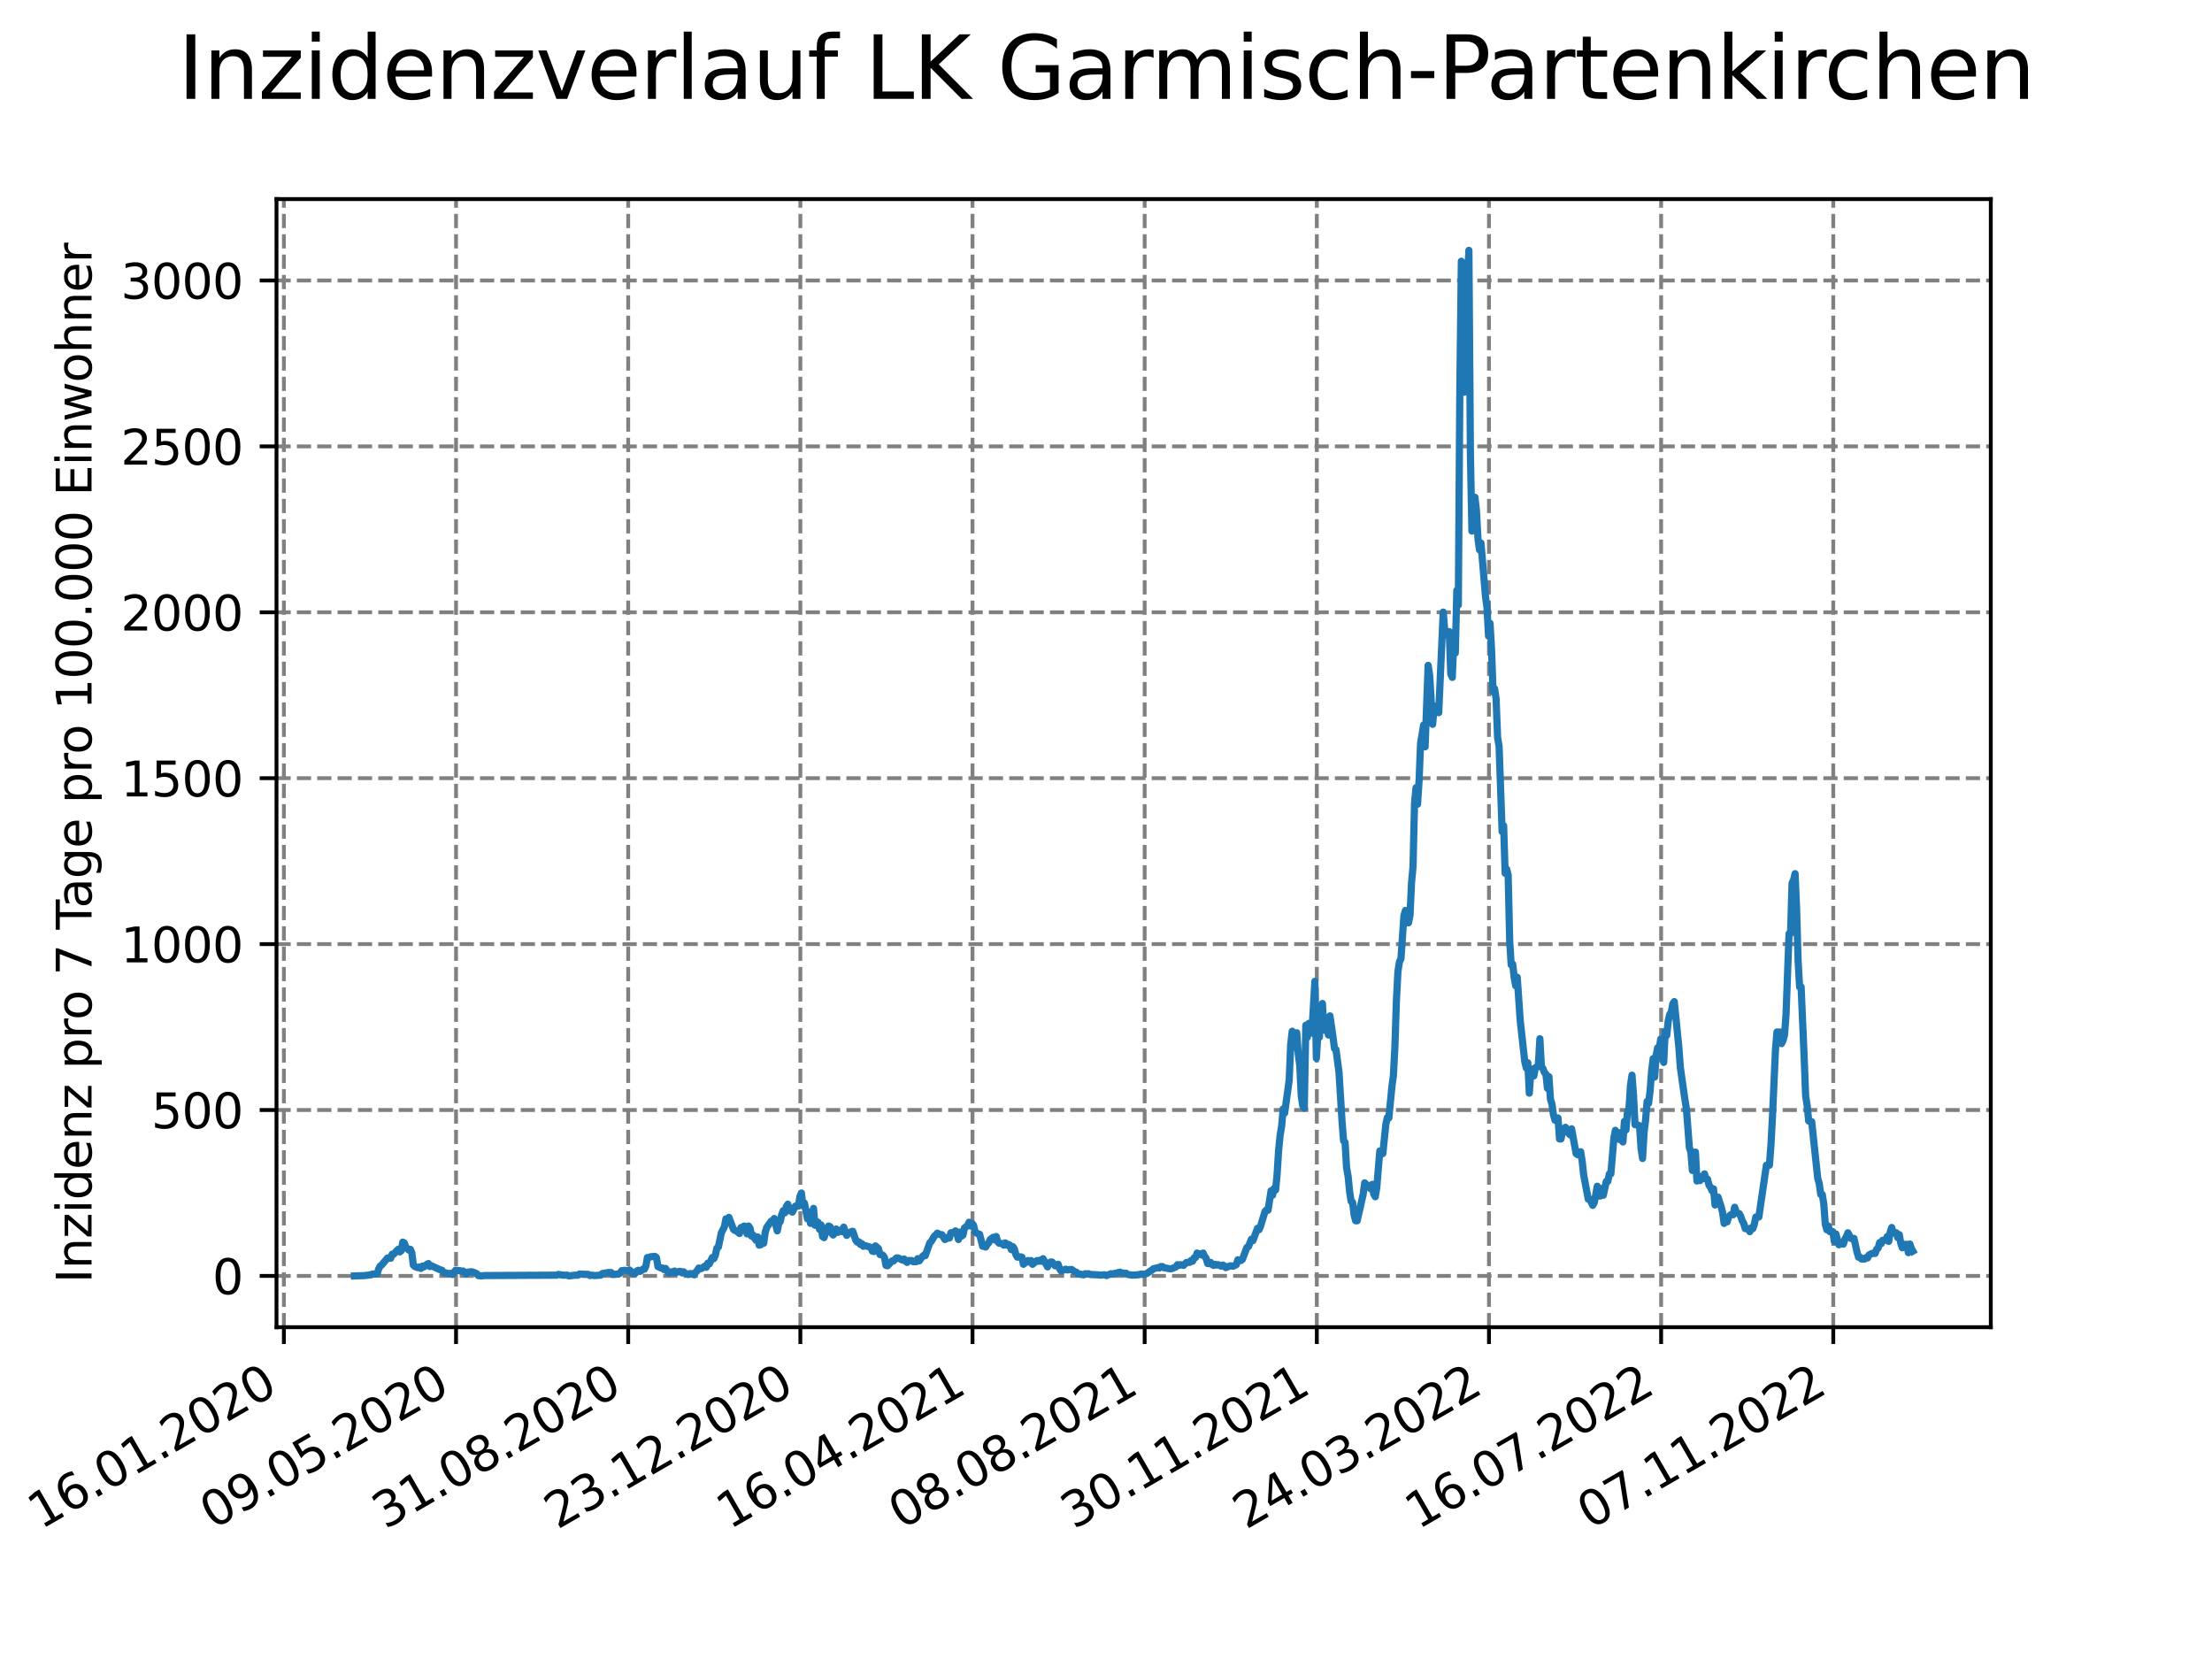 <?xml version="1.0" encoding="utf-8" standalone="no"?>
<!DOCTYPE svg PUBLIC "-//W3C//DTD SVG 1.1//EN"
  "http://www.w3.org/Graphics/SVG/1.1/DTD/svg11.dtd">
<svg xmlns:xlink="http://www.w3.org/1999/xlink" width="460.8pt" height="345.6pt" viewBox="0 0 460.8 345.6" xmlns="http://www.w3.org/2000/svg" version="1.1">
 <defs>
  <style type="text/css">*{stroke-linejoin: round; stroke-linecap: butt}</style>
 </defs>
 <g id="figure_1">
  <g id="patch_1">
   <path d="M 0 345.6 
L 460.8 345.6 
L 460.8 0 
L 0 0 
z
" style="fill: #ffffff"/>
  </g>
  <g id="axes_1">
   <g id="patch_2">
    <path d="M 57.6 276.48 
L 414.72 276.48 
L 414.72 41.472 
L 57.6 41.472 
z
" style="fill: #ffffff"/>
   </g>
   <g id="matplotlib.axis_1">
    <g id="xtick_1">
     <g id="line2d_1">
      <path d="M 59.139 276.48 
L 59.139 41.472 
" clip-path="url(#p9ee455470f)" style="fill: none; stroke-dasharray: 2.96,1.28; stroke-dashoffset: 0; stroke: #808080; stroke-width: 0.8"/>
     </g>
     <g id="line2d_2">
      <defs>
       <path id="me919c6e9a5" d="M 0 0 
L 0 3.5 
" style="stroke: #000000; stroke-width: 0.8"/>
      </defs>
      <g>
       <use xlink:href="#me919c6e9a5" x="59.139" y="276.48" style="stroke: #000000; stroke-width: 0.8"/>
      </g>
     </g>
     <g id="text_1">
      <!-- 16.01.2020 -->
      <g transform="translate(8.514 318.689) rotate(-30) scale(0.1 -0.1)">
       <defs>
        <path id="DejaVuSans-31" d="M 794 531 
L 1825 531 
L 1825 4091 
L 703 3866 
L 703 4441 
L 1819 4666 
L 2450 4666 
L 2450 531 
L 3481 531 
L 3481 0 
L 794 0 
L 794 531 
z
" transform="scale(0.016)"/>
        <path id="DejaVuSans-36" d="M 2113 2584 
Q 1688 2584 1439 2293 
Q 1191 2003 1191 1497 
Q 1191 994 1439 701 
Q 1688 409 2113 409 
Q 2538 409 2786 701 
Q 3034 994 3034 1497 
Q 3034 2003 2786 2293 
Q 2538 2584 2113 2584 
z
M 3366 4563 
L 3366 3988 
Q 3128 4100 2886 4159 
Q 2644 4219 2406 4219 
Q 1781 4219 1451 3797 
Q 1122 3375 1075 2522 
Q 1259 2794 1537 2939 
Q 1816 3084 2150 3084 
Q 2853 3084 3261 2657 
Q 3669 2231 3669 1497 
Q 3669 778 3244 343 
Q 2819 -91 2113 -91 
Q 1303 -91 875 529 
Q 447 1150 447 2328 
Q 447 3434 972 4092 
Q 1497 4750 2381 4750 
Q 2619 4750 2861 4703 
Q 3103 4656 3366 4563 
z
" transform="scale(0.016)"/>
        <path id="DejaVuSans-2e" d="M 684 794 
L 1344 794 
L 1344 0 
L 684 0 
L 684 794 
z
" transform="scale(0.016)"/>
        <path id="DejaVuSans-30" d="M 2034 4250 
Q 1547 4250 1301 3770 
Q 1056 3291 1056 2328 
Q 1056 1369 1301 889 
Q 1547 409 2034 409 
Q 2525 409 2770 889 
Q 3016 1369 3016 2328 
Q 3016 3291 2770 3770 
Q 2525 4250 2034 4250 
z
M 2034 4750 
Q 2819 4750 3233 4129 
Q 3647 3509 3647 2328 
Q 3647 1150 3233 529 
Q 2819 -91 2034 -91 
Q 1250 -91 836 529 
Q 422 1150 422 2328 
Q 422 3509 836 4129 
Q 1250 4750 2034 4750 
z
" transform="scale(0.016)"/>
        <path id="DejaVuSans-32" d="M 1228 531 
L 3431 531 
L 3431 0 
L 469 0 
L 469 531 
Q 828 903 1448 1529 
Q 2069 2156 2228 2338 
Q 2531 2678 2651 2914 
Q 2772 3150 2772 3378 
Q 2772 3750 2511 3984 
Q 2250 4219 1831 4219 
Q 1534 4219 1204 4116 
Q 875 4013 500 3803 
L 500 4441 
Q 881 4594 1212 4672 
Q 1544 4750 1819 4750 
Q 2544 4750 2975 4387 
Q 3406 4025 3406 3419 
Q 3406 3131 3298 2873 
Q 3191 2616 2906 2266 
Q 2828 2175 2409 1742 
Q 1991 1309 1228 531 
z
" transform="scale(0.016)"/>
       </defs>
       <use xlink:href="#DejaVuSans-31"/>
       <use xlink:href="#DejaVuSans-36" x="63.623"/>
       <use xlink:href="#DejaVuSans-2e" x="127.246"/>
       <use xlink:href="#DejaVuSans-30" x="159.033"/>
       <use xlink:href="#DejaVuSans-31" x="222.656"/>
       <use xlink:href="#DejaVuSans-2e" x="286.279"/>
       <use xlink:href="#DejaVuSans-32" x="318.066"/>
       <use xlink:href="#DejaVuSans-30" x="381.689"/>
       <use xlink:href="#DejaVuSans-32" x="445.312"/>
       <use xlink:href="#DejaVuSans-30" x="508.936"/>
      </g>
     </g>
    </g>
    <g id="xtick_2">
     <g id="line2d_3">
      <path d="M 95.002 276.48 
L 95.002 41.472 
" clip-path="url(#p9ee455470f)" style="fill: none; stroke-dasharray: 2.96,1.28; stroke-dashoffset: 0; stroke: #808080; stroke-width: 0.8"/>
     </g>
     <g id="line2d_4">
      <g>
       <use xlink:href="#me919c6e9a5" x="95.002" y="276.48" style="stroke: #000000; stroke-width: 0.8"/>
      </g>
     </g>
     <g id="text_2">
      <!-- 09.05.2020 -->
      <g transform="translate(44.377 318.689) rotate(-30) scale(0.1 -0.1)">
       <defs>
        <path id="DejaVuSans-39" d="M 703 97 
L 703 672 
Q 941 559 1184 500 
Q 1428 441 1663 441 
Q 2288 441 2617 861 
Q 2947 1281 2994 2138 
Q 2813 1869 2534 1725 
Q 2256 1581 1919 1581 
Q 1219 1581 811 2004 
Q 403 2428 403 3163 
Q 403 3881 828 4315 
Q 1253 4750 1959 4750 
Q 2769 4750 3195 4129 
Q 3622 3509 3622 2328 
Q 3622 1225 3098 567 
Q 2575 -91 1691 -91 
Q 1453 -91 1209 -44 
Q 966 3 703 97 
z
M 1959 2075 
Q 2384 2075 2632 2365 
Q 2881 2656 2881 3163 
Q 2881 3666 2632 3958 
Q 2384 4250 1959 4250 
Q 1534 4250 1286 3958 
Q 1038 3666 1038 3163 
Q 1038 2656 1286 2365 
Q 1534 2075 1959 2075 
z
" transform="scale(0.016)"/>
        <path id="DejaVuSans-35" d="M 691 4666 
L 3169 4666 
L 3169 4134 
L 1269 4134 
L 1269 2991 
Q 1406 3038 1543 3061 
Q 1681 3084 1819 3084 
Q 2600 3084 3056 2656 
Q 3513 2228 3513 1497 
Q 3513 744 3044 326 
Q 2575 -91 1722 -91 
Q 1428 -91 1123 -41 
Q 819 9 494 109 
L 494 744 
Q 775 591 1075 516 
Q 1375 441 1709 441 
Q 2250 441 2565 725 
Q 2881 1009 2881 1497 
Q 2881 1984 2565 2268 
Q 2250 2553 1709 2553 
Q 1456 2553 1204 2497 
Q 953 2441 691 2322 
L 691 4666 
z
" transform="scale(0.016)"/>
       </defs>
       <use xlink:href="#DejaVuSans-30"/>
       <use xlink:href="#DejaVuSans-39" x="63.623"/>
       <use xlink:href="#DejaVuSans-2e" x="127.246"/>
       <use xlink:href="#DejaVuSans-30" x="159.033"/>
       <use xlink:href="#DejaVuSans-35" x="222.656"/>
       <use xlink:href="#DejaVuSans-2e" x="286.279"/>
       <use xlink:href="#DejaVuSans-32" x="318.066"/>
       <use xlink:href="#DejaVuSans-30" x="381.689"/>
       <use xlink:href="#DejaVuSans-32" x="445.312"/>
       <use xlink:href="#DejaVuSans-30" x="508.936"/>
      </g>
     </g>
    </g>
    <g id="xtick_3">
     <g id="line2d_5">
      <path d="M 130.865 276.48 
L 130.865 41.472 
" clip-path="url(#p9ee455470f)" style="fill: none; stroke-dasharray: 2.96,1.28; stroke-dashoffset: 0; stroke: #808080; stroke-width: 0.8"/>
     </g>
     <g id="line2d_6">
      <g>
       <use xlink:href="#me919c6e9a5" x="130.865" y="276.48" style="stroke: #000000; stroke-width: 0.8"/>
      </g>
     </g>
     <g id="text_3">
      <!-- 31.08.2020 -->
      <g transform="translate(80.24 318.689) rotate(-30) scale(0.1 -0.1)">
       <defs>
        <path id="DejaVuSans-33" d="M 2597 2516 
Q 3050 2419 3304 2112 
Q 3559 1806 3559 1356 
Q 3559 666 3084 287 
Q 2609 -91 1734 -91 
Q 1441 -91 1130 -33 
Q 819 25 488 141 
L 488 750 
Q 750 597 1062 519 
Q 1375 441 1716 441 
Q 2309 441 2620 675 
Q 2931 909 2931 1356 
Q 2931 1769 2642 2001 
Q 2353 2234 1838 2234 
L 1294 2234 
L 1294 2753 
L 1863 2753 
Q 2328 2753 2575 2939 
Q 2822 3125 2822 3475 
Q 2822 3834 2567 4026 
Q 2313 4219 1838 4219 
Q 1578 4219 1281 4162 
Q 984 4106 628 3988 
L 628 4550 
Q 988 4650 1302 4700 
Q 1616 4750 1894 4750 
Q 2613 4750 3031 4423 
Q 3450 4097 3450 3541 
Q 3450 3153 3228 2886 
Q 3006 2619 2597 2516 
z
" transform="scale(0.016)"/>
        <path id="DejaVuSans-38" d="M 2034 2216 
Q 1584 2216 1326 1975 
Q 1069 1734 1069 1313 
Q 1069 891 1326 650 
Q 1584 409 2034 409 
Q 2484 409 2743 651 
Q 3003 894 3003 1313 
Q 3003 1734 2745 1975 
Q 2488 2216 2034 2216 
z
M 1403 2484 
Q 997 2584 770 2862 
Q 544 3141 544 3541 
Q 544 4100 942 4425 
Q 1341 4750 2034 4750 
Q 2731 4750 3128 4425 
Q 3525 4100 3525 3541 
Q 3525 3141 3298 2862 
Q 3072 2584 2669 2484 
Q 3125 2378 3379 2068 
Q 3634 1759 3634 1313 
Q 3634 634 3220 271 
Q 2806 -91 2034 -91 
Q 1263 -91 848 271 
Q 434 634 434 1313 
Q 434 1759 690 2068 
Q 947 2378 1403 2484 
z
M 1172 3481 
Q 1172 3119 1398 2916 
Q 1625 2713 2034 2713 
Q 2441 2713 2670 2916 
Q 2900 3119 2900 3481 
Q 2900 3844 2670 4047 
Q 2441 4250 2034 4250 
Q 1625 4250 1398 4047 
Q 1172 3844 1172 3481 
z
" transform="scale(0.016)"/>
       </defs>
       <use xlink:href="#DejaVuSans-33"/>
       <use xlink:href="#DejaVuSans-31" x="63.623"/>
       <use xlink:href="#DejaVuSans-2e" x="127.246"/>
       <use xlink:href="#DejaVuSans-30" x="159.033"/>
       <use xlink:href="#DejaVuSans-38" x="222.656"/>
       <use xlink:href="#DejaVuSans-2e" x="286.279"/>
       <use xlink:href="#DejaVuSans-32" x="318.066"/>
       <use xlink:href="#DejaVuSans-30" x="381.689"/>
       <use xlink:href="#DejaVuSans-32" x="445.312"/>
       <use xlink:href="#DejaVuSans-30" x="508.936"/>
      </g>
     </g>
    </g>
    <g id="xtick_4">
     <g id="line2d_7">
      <path d="M 166.728 276.48 
L 166.728 41.472 
" clip-path="url(#p9ee455470f)" style="fill: none; stroke-dasharray: 2.96,1.28; stroke-dashoffset: 0; stroke: #808080; stroke-width: 0.8"/>
     </g>
     <g id="line2d_8">
      <g>
       <use xlink:href="#me919c6e9a5" x="166.728" y="276.48" style="stroke: #000000; stroke-width: 0.8"/>
      </g>
     </g>
     <g id="text_4">
      <!-- 23.12.2020 -->
      <g transform="translate(116.103 318.689) rotate(-30) scale(0.1 -0.1)">
       <use xlink:href="#DejaVuSans-32"/>
       <use xlink:href="#DejaVuSans-33" x="63.623"/>
       <use xlink:href="#DejaVuSans-2e" x="127.246"/>
       <use xlink:href="#DejaVuSans-31" x="159.033"/>
       <use xlink:href="#DejaVuSans-32" x="222.656"/>
       <use xlink:href="#DejaVuSans-2e" x="286.279"/>
       <use xlink:href="#DejaVuSans-32" x="318.066"/>
       <use xlink:href="#DejaVuSans-30" x="381.689"/>
       <use xlink:href="#DejaVuSans-32" x="445.312"/>
       <use xlink:href="#DejaVuSans-30" x="508.936"/>
      </g>
     </g>
    </g>
    <g id="xtick_5">
     <g id="line2d_9">
      <path d="M 202.591 276.48 
L 202.591 41.472 
" clip-path="url(#p9ee455470f)" style="fill: none; stroke-dasharray: 2.96,1.28; stroke-dashoffset: 0; stroke: #808080; stroke-width: 0.8"/>
     </g>
     <g id="line2d_10">
      <g>
       <use xlink:href="#me919c6e9a5" x="202.591" y="276.48" style="stroke: #000000; stroke-width: 0.8"/>
      </g>
     </g>
     <g id="text_5">
      <!-- 16.04.2021 -->
      <g transform="translate(151.966 318.689) rotate(-30) scale(0.1 -0.1)">
       <defs>
        <path id="DejaVuSans-34" d="M 2419 4116 
L 825 1625 
L 2419 1625 
L 2419 4116 
z
M 2253 4666 
L 3047 4666 
L 3047 1625 
L 3713 1625 
L 3713 1100 
L 3047 1100 
L 3047 0 
L 2419 0 
L 2419 1100 
L 313 1100 
L 313 1709 
L 2253 4666 
z
" transform="scale(0.016)"/>
       </defs>
       <use xlink:href="#DejaVuSans-31"/>
       <use xlink:href="#DejaVuSans-36" x="63.623"/>
       <use xlink:href="#DejaVuSans-2e" x="127.246"/>
       <use xlink:href="#DejaVuSans-30" x="159.033"/>
       <use xlink:href="#DejaVuSans-34" x="222.656"/>
       <use xlink:href="#DejaVuSans-2e" x="286.279"/>
       <use xlink:href="#DejaVuSans-32" x="318.066"/>
       <use xlink:href="#DejaVuSans-30" x="381.689"/>
       <use xlink:href="#DejaVuSans-32" x="445.312"/>
       <use xlink:href="#DejaVuSans-31" x="508.936"/>
      </g>
     </g>
    </g>
    <g id="xtick_6">
     <g id="line2d_11">
      <path d="M 238.454 276.48 
L 238.454 41.472 
" clip-path="url(#p9ee455470f)" style="fill: none; stroke-dasharray: 2.96,1.28; stroke-dashoffset: 0; stroke: #808080; stroke-width: 0.8"/>
     </g>
     <g id="line2d_12">
      <g>
       <use xlink:href="#me919c6e9a5" x="238.454" y="276.48" style="stroke: #000000; stroke-width: 0.8"/>
      </g>
     </g>
     <g id="text_6">
      <!-- 08.08.2021 -->
      <g transform="translate(187.829 318.689) rotate(-30) scale(0.1 -0.1)">
       <use xlink:href="#DejaVuSans-30"/>
       <use xlink:href="#DejaVuSans-38" x="63.623"/>
       <use xlink:href="#DejaVuSans-2e" x="127.246"/>
       <use xlink:href="#DejaVuSans-30" x="159.033"/>
       <use xlink:href="#DejaVuSans-38" x="222.656"/>
       <use xlink:href="#DejaVuSans-2e" x="286.279"/>
       <use xlink:href="#DejaVuSans-32" x="318.066"/>
       <use xlink:href="#DejaVuSans-30" x="381.689"/>
       <use xlink:href="#DejaVuSans-32" x="445.312"/>
       <use xlink:href="#DejaVuSans-31" x="508.936"/>
      </g>
     </g>
    </g>
    <g id="xtick_7">
     <g id="line2d_13">
      <path d="M 274.317 276.48 
L 274.317 41.472 
" clip-path="url(#p9ee455470f)" style="fill: none; stroke-dasharray: 2.96,1.28; stroke-dashoffset: 0; stroke: #808080; stroke-width: 0.8"/>
     </g>
     <g id="line2d_14">
      <g>
       <use xlink:href="#me919c6e9a5" x="274.317" y="276.48" style="stroke: #000000; stroke-width: 0.8"/>
      </g>
     </g>
     <g id="text_7">
      <!-- 30.11.2021 -->
      <g transform="translate(223.692 318.689) rotate(-30) scale(0.1 -0.1)">
       <use xlink:href="#DejaVuSans-33"/>
       <use xlink:href="#DejaVuSans-30" x="63.623"/>
       <use xlink:href="#DejaVuSans-2e" x="127.246"/>
       <use xlink:href="#DejaVuSans-31" x="159.033"/>
       <use xlink:href="#DejaVuSans-31" x="222.656"/>
       <use xlink:href="#DejaVuSans-2e" x="286.279"/>
       <use xlink:href="#DejaVuSans-32" x="318.066"/>
       <use xlink:href="#DejaVuSans-30" x="381.689"/>
       <use xlink:href="#DejaVuSans-32" x="445.312"/>
       <use xlink:href="#DejaVuSans-31" x="508.936"/>
      </g>
     </g>
    </g>
    <g id="xtick_8">
     <g id="line2d_15">
      <path d="M 310.18 276.48 
L 310.18 41.472 
" clip-path="url(#p9ee455470f)" style="fill: none; stroke-dasharray: 2.96,1.28; stroke-dashoffset: 0; stroke: #808080; stroke-width: 0.8"/>
     </g>
     <g id="line2d_16">
      <g>
       <use xlink:href="#me919c6e9a5" x="310.18" y="276.48" style="stroke: #000000; stroke-width: 0.8"/>
      </g>
     </g>
     <g id="text_8">
      <!-- 24.03.2022 -->
      <g transform="translate(259.555 318.689) rotate(-30) scale(0.1 -0.1)">
       <use xlink:href="#DejaVuSans-32"/>
       <use xlink:href="#DejaVuSans-34" x="63.623"/>
       <use xlink:href="#DejaVuSans-2e" x="127.246"/>
       <use xlink:href="#DejaVuSans-30" x="159.033"/>
       <use xlink:href="#DejaVuSans-33" x="222.656"/>
       <use xlink:href="#DejaVuSans-2e" x="286.279"/>
       <use xlink:href="#DejaVuSans-32" x="318.066"/>
       <use xlink:href="#DejaVuSans-30" x="381.689"/>
       <use xlink:href="#DejaVuSans-32" x="445.312"/>
       <use xlink:href="#DejaVuSans-32" x="508.936"/>
      </g>
     </g>
    </g>
    <g id="xtick_9">
     <g id="line2d_17">
      <path d="M 346.043 276.48 
L 346.043 41.472 
" clip-path="url(#p9ee455470f)" style="fill: none; stroke-dasharray: 2.96,1.28; stroke-dashoffset: 0; stroke: #808080; stroke-width: 0.8"/>
     </g>
     <g id="line2d_18">
      <g>
       <use xlink:href="#me919c6e9a5" x="346.043" y="276.48" style="stroke: #000000; stroke-width: 0.8"/>
      </g>
     </g>
     <g id="text_9">
      <!-- 16.07.2022 -->
      <g transform="translate(295.418 318.689) rotate(-30) scale(0.1 -0.1)">
       <defs>
        <path id="DejaVuSans-37" d="M 525 4666 
L 3525 4666 
L 3525 4397 
L 1831 0 
L 1172 0 
L 2766 4134 
L 525 4134 
L 525 4666 
z
" transform="scale(0.016)"/>
       </defs>
       <use xlink:href="#DejaVuSans-31"/>
       <use xlink:href="#DejaVuSans-36" x="63.623"/>
       <use xlink:href="#DejaVuSans-2e" x="127.246"/>
       <use xlink:href="#DejaVuSans-30" x="159.033"/>
       <use xlink:href="#DejaVuSans-37" x="222.656"/>
       <use xlink:href="#DejaVuSans-2e" x="286.279"/>
       <use xlink:href="#DejaVuSans-32" x="318.066"/>
       <use xlink:href="#DejaVuSans-30" x="381.689"/>
       <use xlink:href="#DejaVuSans-32" x="445.312"/>
       <use xlink:href="#DejaVuSans-32" x="508.936"/>
      </g>
     </g>
    </g>
    <g id="xtick_10">
     <g id="line2d_19">
      <path d="M 381.906 276.48 
L 381.906 41.472 
" clip-path="url(#p9ee455470f)" style="fill: none; stroke-dasharray: 2.96,1.28; stroke-dashoffset: 0; stroke: #808080; stroke-width: 0.8"/>
     </g>
     <g id="line2d_20">
      <g>
       <use xlink:href="#me919c6e9a5" x="381.906" y="276.48" style="stroke: #000000; stroke-width: 0.8"/>
      </g>
     </g>
     <g id="text_10">
      <!-- 07.11.2022 -->
      <g transform="translate(331.281 318.689) rotate(-30) scale(0.1 -0.1)">
       <use xlink:href="#DejaVuSans-30"/>
       <use xlink:href="#DejaVuSans-37" x="63.623"/>
       <use xlink:href="#DejaVuSans-2e" x="127.246"/>
       <use xlink:href="#DejaVuSans-31" x="159.033"/>
       <use xlink:href="#DejaVuSans-31" x="222.656"/>
       <use xlink:href="#DejaVuSans-2e" x="286.279"/>
       <use xlink:href="#DejaVuSans-32" x="318.066"/>
       <use xlink:href="#DejaVuSans-30" x="381.689"/>
       <use xlink:href="#DejaVuSans-32" x="445.312"/>
       <use xlink:href="#DejaVuSans-32" x="508.936"/>
      </g>
     </g>
    </g>
   </g>
   <g id="matplotlib.axis_2">
    <g id="ytick_1">
     <g id="line2d_21">
      <path d="M 57.6 265.798 
L 414.72 265.798 
" clip-path="url(#p9ee455470f)" style="fill: none; stroke-dasharray: 2.96,1.28; stroke-dashoffset: 0; stroke: #808080; stroke-width: 0.8"/>
     </g>
     <g id="line2d_22">
      <defs>
       <path id="mc9e926a441" d="M 0 0 
L -3.5 0 
" style="stroke: #000000; stroke-width: 0.8"/>
      </defs>
      <g>
       <use xlink:href="#mc9e926a441" x="57.6" y="265.798" style="stroke: #000000; stroke-width: 0.8"/>
      </g>
     </g>
     <g id="text_11">
      <!-- 0 -->
      <g transform="translate(44.237 269.597) scale(0.1 -0.1)">
       <use xlink:href="#DejaVuSans-30"/>
      </g>
     </g>
    </g>
    <g id="ytick_2">
     <g id="line2d_23">
      <path d="M 57.6 231.236 
L 414.72 231.236 
" clip-path="url(#p9ee455470f)" style="fill: none; stroke-dasharray: 2.96,1.28; stroke-dashoffset: 0; stroke: #808080; stroke-width: 0.8"/>
     </g>
     <g id="line2d_24">
      <g>
       <use xlink:href="#mc9e926a441" x="57.6" y="231.236" style="stroke: #000000; stroke-width: 0.8"/>
      </g>
     </g>
     <g id="text_12">
      <!-- 500 -->
      <g transform="translate(31.512 235.036) scale(0.1 -0.1)">
       <use xlink:href="#DejaVuSans-35"/>
       <use xlink:href="#DejaVuSans-30" x="63.623"/>
       <use xlink:href="#DejaVuSans-30" x="127.246"/>
      </g>
     </g>
    </g>
    <g id="ytick_3">
     <g id="line2d_25">
      <path d="M 57.6 196.675 
L 414.72 196.675 
" clip-path="url(#p9ee455470f)" style="fill: none; stroke-dasharray: 2.96,1.28; stroke-dashoffset: 0; stroke: #808080; stroke-width: 0.8"/>
     </g>
     <g id="line2d_26">
      <g>
       <use xlink:href="#mc9e926a441" x="57.6" y="196.675" style="stroke: #000000; stroke-width: 0.8"/>
      </g>
     </g>
     <g id="text_13">
      <!-- 1000 -->
      <g transform="translate(25.15 200.474) scale(0.1 -0.1)">
       <use xlink:href="#DejaVuSans-31"/>
       <use xlink:href="#DejaVuSans-30" x="63.623"/>
       <use xlink:href="#DejaVuSans-30" x="127.246"/>
       <use xlink:href="#DejaVuSans-30" x="190.869"/>
      </g>
     </g>
    </g>
    <g id="ytick_4">
     <g id="line2d_27">
      <path d="M 57.6 162.114 
L 414.72 162.114 
" clip-path="url(#p9ee455470f)" style="fill: none; stroke-dasharray: 2.96,1.28; stroke-dashoffset: 0; stroke: #808080; stroke-width: 0.8"/>
     </g>
     <g id="line2d_28">
      <g>
       <use xlink:href="#mc9e926a441" x="57.6" y="162.114" style="stroke: #000000; stroke-width: 0.8"/>
      </g>
     </g>
     <g id="text_14">
      <!-- 1500 -->
      <g transform="translate(25.15 165.913) scale(0.1 -0.1)">
       <use xlink:href="#DejaVuSans-31"/>
       <use xlink:href="#DejaVuSans-35" x="63.623"/>
       <use xlink:href="#DejaVuSans-30" x="127.246"/>
       <use xlink:href="#DejaVuSans-30" x="190.869"/>
      </g>
     </g>
    </g>
    <g id="ytick_5">
     <g id="line2d_29">
      <path d="M 57.6 127.552 
L 414.72 127.552 
" clip-path="url(#p9ee455470f)" style="fill: none; stroke-dasharray: 2.96,1.28; stroke-dashoffset: 0; stroke: #808080; stroke-width: 0.8"/>
     </g>
     <g id="line2d_30">
      <g>
       <use xlink:href="#mc9e926a441" x="57.6" y="127.552" style="stroke: #000000; stroke-width: 0.8"/>
      </g>
     </g>
     <g id="text_15">
      <!-- 2000 -->
      <g transform="translate(25.15 131.352) scale(0.1 -0.1)">
       <use xlink:href="#DejaVuSans-32"/>
       <use xlink:href="#DejaVuSans-30" x="63.623"/>
       <use xlink:href="#DejaVuSans-30" x="127.246"/>
       <use xlink:href="#DejaVuSans-30" x="190.869"/>
      </g>
     </g>
    </g>
    <g id="ytick_6">
     <g id="line2d_31">
      <path d="M 57.6 92.991 
L 414.72 92.991 
" clip-path="url(#p9ee455470f)" style="fill: none; stroke-dasharray: 2.96,1.28; stroke-dashoffset: 0; stroke: #808080; stroke-width: 0.8"/>
     </g>
     <g id="line2d_32">
      <g>
       <use xlink:href="#mc9e926a441" x="57.6" y="92.991" style="stroke: #000000; stroke-width: 0.8"/>
      </g>
     </g>
     <g id="text_16">
      <!-- 2500 -->
      <g transform="translate(25.15 96.79) scale(0.1 -0.1)">
       <use xlink:href="#DejaVuSans-32"/>
       <use xlink:href="#DejaVuSans-35" x="63.623"/>
       <use xlink:href="#DejaVuSans-30" x="127.246"/>
       <use xlink:href="#DejaVuSans-30" x="190.869"/>
      </g>
     </g>
    </g>
    <g id="ytick_7">
     <g id="line2d_33">
      <path d="M 57.6 58.43 
L 414.72 58.43 
" clip-path="url(#p9ee455470f)" style="fill: none; stroke-dasharray: 2.96,1.28; stroke-dashoffset: 0; stroke: #808080; stroke-width: 0.8"/>
     </g>
     <g id="line2d_34">
      <g>
       <use xlink:href="#mc9e926a441" x="57.6" y="58.43" style="stroke: #000000; stroke-width: 0.8"/>
      </g>
     </g>
     <g id="text_17">
      <!-- 3000 -->
      <g transform="translate(25.15 62.229) scale(0.1 -0.1)">
       <use xlink:href="#DejaVuSans-33"/>
       <use xlink:href="#DejaVuSans-30" x="63.623"/>
       <use xlink:href="#DejaVuSans-30" x="127.246"/>
       <use xlink:href="#DejaVuSans-30" x="190.869"/>
      </g>
     </g>
    </g>
    <g id="text_18">
     <!-- Inzidenz pro 7 Tage pro 100.000 Einwohner -->
     <g transform="translate(19.07 267.301) rotate(-90) scale(0.1 -0.1)">
      <defs>
       <path id="DejaVuSans-49" d="M 628 4666 
L 1259 4666 
L 1259 0 
L 628 0 
L 628 4666 
z
" transform="scale(0.016)"/>
       <path id="DejaVuSans-6e" d="M 3513 2113 
L 3513 0 
L 2938 0 
L 2938 2094 
Q 2938 2591 2744 2837 
Q 2550 3084 2163 3084 
Q 1697 3084 1428 2787 
Q 1159 2491 1159 1978 
L 1159 0 
L 581 0 
L 581 3500 
L 1159 3500 
L 1159 2956 
Q 1366 3272 1645 3428 
Q 1925 3584 2291 3584 
Q 2894 3584 3203 3211 
Q 3513 2838 3513 2113 
z
" transform="scale(0.016)"/>
       <path id="DejaVuSans-7a" d="M 353 3500 
L 3084 3500 
L 3084 2975 
L 922 459 
L 3084 459 
L 3084 0 
L 275 0 
L 275 525 
L 2438 3041 
L 353 3041 
L 353 3500 
z
" transform="scale(0.016)"/>
       <path id="DejaVuSans-69" d="M 603 3500 
L 1178 3500 
L 1178 0 
L 603 0 
L 603 3500 
z
M 603 4863 
L 1178 4863 
L 1178 4134 
L 603 4134 
L 603 4863 
z
" transform="scale(0.016)"/>
       <path id="DejaVuSans-64" d="M 2906 2969 
L 2906 4863 
L 3481 4863 
L 3481 0 
L 2906 0 
L 2906 525 
Q 2725 213 2448 61 
Q 2172 -91 1784 -91 
Q 1150 -91 751 415 
Q 353 922 353 1747 
Q 353 2572 751 3078 
Q 1150 3584 1784 3584 
Q 2172 3584 2448 3432 
Q 2725 3281 2906 2969 
z
M 947 1747 
Q 947 1113 1208 752 
Q 1469 391 1925 391 
Q 2381 391 2643 752 
Q 2906 1113 2906 1747 
Q 2906 2381 2643 2742 
Q 2381 3103 1925 3103 
Q 1469 3103 1208 2742 
Q 947 2381 947 1747 
z
" transform="scale(0.016)"/>
       <path id="DejaVuSans-65" d="M 3597 1894 
L 3597 1613 
L 953 1613 
Q 991 1019 1311 708 
Q 1631 397 2203 397 
Q 2534 397 2845 478 
Q 3156 559 3463 722 
L 3463 178 
Q 3153 47 2828 -22 
Q 2503 -91 2169 -91 
Q 1331 -91 842 396 
Q 353 884 353 1716 
Q 353 2575 817 3079 
Q 1281 3584 2069 3584 
Q 2775 3584 3186 3129 
Q 3597 2675 3597 1894 
z
M 3022 2063 
Q 3016 2534 2758 2815 
Q 2500 3097 2075 3097 
Q 1594 3097 1305 2825 
Q 1016 2553 972 2059 
L 3022 2063 
z
" transform="scale(0.016)"/>
       <path id="DejaVuSans-20" transform="scale(0.016)"/>
       <path id="DejaVuSans-70" d="M 1159 525 
L 1159 -1331 
L 581 -1331 
L 581 3500 
L 1159 3500 
L 1159 2969 
Q 1341 3281 1617 3432 
Q 1894 3584 2278 3584 
Q 2916 3584 3314 3078 
Q 3713 2572 3713 1747 
Q 3713 922 3314 415 
Q 2916 -91 2278 -91 
Q 1894 -91 1617 61 
Q 1341 213 1159 525 
z
M 3116 1747 
Q 3116 2381 2855 2742 
Q 2594 3103 2138 3103 
Q 1681 3103 1420 2742 
Q 1159 2381 1159 1747 
Q 1159 1113 1420 752 
Q 1681 391 2138 391 
Q 2594 391 2855 752 
Q 3116 1113 3116 1747 
z
" transform="scale(0.016)"/>
       <path id="DejaVuSans-72" d="M 2631 2963 
Q 2534 3019 2420 3045 
Q 2306 3072 2169 3072 
Q 1681 3072 1420 2755 
Q 1159 2438 1159 1844 
L 1159 0 
L 581 0 
L 581 3500 
L 1159 3500 
L 1159 2956 
Q 1341 3275 1631 3429 
Q 1922 3584 2338 3584 
Q 2397 3584 2469 3576 
Q 2541 3569 2628 3553 
L 2631 2963 
z
" transform="scale(0.016)"/>
       <path id="DejaVuSans-6f" d="M 1959 3097 
Q 1497 3097 1228 2736 
Q 959 2375 959 1747 
Q 959 1119 1226 758 
Q 1494 397 1959 397 
Q 2419 397 2687 759 
Q 2956 1122 2956 1747 
Q 2956 2369 2687 2733 
Q 2419 3097 1959 3097 
z
M 1959 3584 
Q 2709 3584 3137 3096 
Q 3566 2609 3566 1747 
Q 3566 888 3137 398 
Q 2709 -91 1959 -91 
Q 1206 -91 779 398 
Q 353 888 353 1747 
Q 353 2609 779 3096 
Q 1206 3584 1959 3584 
z
" transform="scale(0.016)"/>
       <path id="DejaVuSans-54" d="M -19 4666 
L 3928 4666 
L 3928 4134 
L 2272 4134 
L 2272 0 
L 1638 0 
L 1638 4134 
L -19 4134 
L -19 4666 
z
" transform="scale(0.016)"/>
       <path id="DejaVuSans-61" d="M 2194 1759 
Q 1497 1759 1228 1600 
Q 959 1441 959 1056 
Q 959 750 1161 570 
Q 1363 391 1709 391 
Q 2188 391 2477 730 
Q 2766 1069 2766 1631 
L 2766 1759 
L 2194 1759 
z
M 3341 1997 
L 3341 0 
L 2766 0 
L 2766 531 
Q 2569 213 2275 61 
Q 1981 -91 1556 -91 
Q 1019 -91 701 211 
Q 384 513 384 1019 
Q 384 1609 779 1909 
Q 1175 2209 1959 2209 
L 2766 2209 
L 2766 2266 
Q 2766 2663 2505 2880 
Q 2244 3097 1772 3097 
Q 1472 3097 1187 3025 
Q 903 2953 641 2809 
L 641 3341 
Q 956 3463 1253 3523 
Q 1550 3584 1831 3584 
Q 2591 3584 2966 3190 
Q 3341 2797 3341 1997 
z
" transform="scale(0.016)"/>
       <path id="DejaVuSans-67" d="M 2906 1791 
Q 2906 2416 2648 2759 
Q 2391 3103 1925 3103 
Q 1463 3103 1205 2759 
Q 947 2416 947 1791 
Q 947 1169 1205 825 
Q 1463 481 1925 481 
Q 2391 481 2648 825 
Q 2906 1169 2906 1791 
z
M 3481 434 
Q 3481 -459 3084 -895 
Q 2688 -1331 1869 -1331 
Q 1566 -1331 1297 -1286 
Q 1028 -1241 775 -1147 
L 775 -588 
Q 1028 -725 1275 -790 
Q 1522 -856 1778 -856 
Q 2344 -856 2625 -561 
Q 2906 -266 2906 331 
L 2906 616 
Q 2728 306 2450 153 
Q 2172 0 1784 0 
Q 1141 0 747 490 
Q 353 981 353 1791 
Q 353 2603 747 3093 
Q 1141 3584 1784 3584 
Q 2172 3584 2450 3431 
Q 2728 3278 2906 2969 
L 2906 3500 
L 3481 3500 
L 3481 434 
z
" transform="scale(0.016)"/>
       <path id="DejaVuSans-45" d="M 628 4666 
L 3578 4666 
L 3578 4134 
L 1259 4134 
L 1259 2753 
L 3481 2753 
L 3481 2222 
L 1259 2222 
L 1259 531 
L 3634 531 
L 3634 0 
L 628 0 
L 628 4666 
z
" transform="scale(0.016)"/>
       <path id="DejaVuSans-77" d="M 269 3500 
L 844 3500 
L 1563 769 
L 2278 3500 
L 2956 3500 
L 3675 769 
L 4391 3500 
L 4966 3500 
L 4050 0 
L 3372 0 
L 2619 2869 
L 1863 0 
L 1184 0 
L 269 3500 
z
" transform="scale(0.016)"/>
       <path id="DejaVuSans-68" d="M 3513 2113 
L 3513 0 
L 2938 0 
L 2938 2094 
Q 2938 2591 2744 2837 
Q 2550 3084 2163 3084 
Q 1697 3084 1428 2787 
Q 1159 2491 1159 1978 
L 1159 0 
L 581 0 
L 581 4863 
L 1159 4863 
L 1159 2956 
Q 1366 3272 1645 3428 
Q 1925 3584 2291 3584 
Q 2894 3584 3203 3211 
Q 3513 2838 3513 2113 
z
" transform="scale(0.016)"/>
      </defs>
      <use xlink:href="#DejaVuSans-49"/>
      <use xlink:href="#DejaVuSans-6e" x="29.492"/>
      <use xlink:href="#DejaVuSans-7a" x="92.871"/>
      <use xlink:href="#DejaVuSans-69" x="145.361"/>
      <use xlink:href="#DejaVuSans-64" x="173.145"/>
      <use xlink:href="#DejaVuSans-65" x="236.621"/>
      <use xlink:href="#DejaVuSans-6e" x="298.145"/>
      <use xlink:href="#DejaVuSans-7a" x="361.523"/>
      <use xlink:href="#DejaVuSans-20" x="414.014"/>
      <use xlink:href="#DejaVuSans-70" x="445.801"/>
      <use xlink:href="#DejaVuSans-72" x="509.277"/>
      <use xlink:href="#DejaVuSans-6f" x="548.141"/>
      <use xlink:href="#DejaVuSans-20" x="609.322"/>
      <use xlink:href="#DejaVuSans-37" x="641.109"/>
      <use xlink:href="#DejaVuSans-20" x="704.732"/>
      <use xlink:href="#DejaVuSans-54" x="736.52"/>
      <use xlink:href="#DejaVuSans-61" x="781.104"/>
      <use xlink:href="#DejaVuSans-67" x="842.383"/>
      <use xlink:href="#DejaVuSans-65" x="905.859"/>
      <use xlink:href="#DejaVuSans-20" x="967.383"/>
      <use xlink:href="#DejaVuSans-70" x="999.17"/>
      <use xlink:href="#DejaVuSans-72" x="1062.646"/>
      <use xlink:href="#DejaVuSans-6f" x="1101.51"/>
      <use xlink:href="#DejaVuSans-20" x="1162.691"/>
      <use xlink:href="#DejaVuSans-31" x="1194.479"/>
      <use xlink:href="#DejaVuSans-30" x="1258.102"/>
      <use xlink:href="#DejaVuSans-30" x="1321.725"/>
      <use xlink:href="#DejaVuSans-2e" x="1385.348"/>
      <use xlink:href="#DejaVuSans-30" x="1417.135"/>
      <use xlink:href="#DejaVuSans-30" x="1480.758"/>
      <use xlink:href="#DejaVuSans-30" x="1544.381"/>
      <use xlink:href="#DejaVuSans-20" x="1608.004"/>
      <use xlink:href="#DejaVuSans-45" x="1639.791"/>
      <use xlink:href="#DejaVuSans-69" x="1702.975"/>
      <use xlink:href="#DejaVuSans-6e" x="1730.758"/>
      <use xlink:href="#DejaVuSans-77" x="1794.137"/>
      <use xlink:href="#DejaVuSans-6f" x="1875.924"/>
      <use xlink:href="#DejaVuSans-68" x="1937.105"/>
      <use xlink:href="#DejaVuSans-6e" x="2000.484"/>
      <use xlink:href="#DejaVuSans-65" x="2063.863"/>
      <use xlink:href="#DejaVuSans-72" x="2125.387"/>
     </g>
    </g>
   </g>
   <g id="line2d_35">
    <path d="M 73.833 265.798 
L 76.035 265.72 
L 76.664 265.641 
L 77.293 265.563 
L 77.608 265.407 
L 78.552 265.407 
L 78.866 264.391 
L 79.181 263.765 
L 79.495 263.531 
L 80.754 262.046 
L 81.383 262.124 
L 81.697 261.264 
L 82.012 261.264 
L 82.956 260.248 
L 83.27 260.795 
L 83.585 260.56 
L 83.9 258.762 
L 84.214 258.919 
L 84.529 259.779 
L 85.158 260.404 
L 85.472 260.248 
L 85.787 260.951 
L 86.102 263.531 
L 86.416 263.844 
L 87.045 264.078 
L 87.36 263.922 
L 87.675 264.234 
L 87.989 263.765 
L 88.304 263.922 
L 88.933 263.374 
L 89.248 263.218 
L 89.562 263.844 
L 89.877 263.687 
L 91.764 264.547 
L 92.079 264.625 
L 92.393 265.094 
L 93.652 265.329 
L 93.966 265.251 
L 94.281 265.485 
L 94.91 264.625 
L 95.854 264.703 
L 96.168 264.86 
L 96.483 264.782 
L 97.112 265.407 
L 97.427 265.016 
L 98.056 264.938 
L 98.371 264.938 
L 99.314 265.329 
L 99.629 265.72 
L 100.258 265.798 
L 100.887 265.72 
L 115.987 265.641 
L 116.302 265.485 
L 117.246 265.641 
L 118.19 265.641 
L 118.504 265.798 
L 119.133 265.72 
L 119.763 265.641 
L 120.392 265.641 
L 120.706 265.407 
L 122.594 265.485 
L 122.908 265.72 
L 123.223 265.641 
L 123.852 265.72 
L 125.111 265.641 
L 125.425 265.329 
L 126.683 265.094 
L 127.313 265.094 
L 127.627 265.485 
L 128.886 265.407 
L 129.2 265.172 
L 129.515 264.703 
L 130.144 264.625 
L 130.773 264.782 
L 131.088 264.547 
L 131.402 264.782 
L 131.717 265.251 
L 132.031 265.329 
L 132.346 265.251 
L 132.661 264.782 
L 132.975 264.625 
L 133.29 264.86 
L 133.604 264.703 
L 133.919 264.391 
L 134.234 264.391 
L 134.548 263.765 
L 134.863 261.967 
L 135.177 261.967 
L 135.492 261.811 
L 136.436 261.733 
L 136.75 261.967 
L 137.065 263.844 
L 137.694 264.156 
L 138.009 264.156 
L 138.323 264.469 
L 138.638 264.234 
L 139.267 265.172 
L 139.582 265.172 
L 139.896 264.938 
L 140.211 265.094 
L 140.525 264.782 
L 140.84 265.094 
L 141.469 264.86 
L 141.784 264.86 
L 142.098 265.172 
L 142.413 264.938 
L 142.727 265.251 
L 143.357 265.485 
L 143.671 265.329 
L 144.3 265.329 
L 144.615 265.563 
L 144.93 265.016 
L 145.244 264.703 
L 145.559 264.156 
L 145.873 264.313 
L 146.188 264.234 
L 146.817 263.765 
L 147.132 264 
L 147.446 263.14 
L 147.761 263.296 
L 148.39 261.967 
L 148.705 262.202 
L 149.019 261.498 
L 149.334 260.013 
L 149.648 259.779 
L 150.278 256.808 
L 150.907 255.557 
L 151.221 253.916 
L 151.536 254.072 
L 151.85 253.603 
L 152.794 256.105 
L 153.109 256.339 
L 153.423 256.417 
L 154.053 256.964 
L 154.367 255.714 
L 154.682 256.026 
L 154.996 255.401 
L 155.311 255.479 
L 155.626 257.043 
L 155.94 255.401 
L 156.255 255.87 
L 156.569 257.512 
L 156.884 257.277 
L 157.198 257.981 
L 157.513 258.371 
L 157.828 257.668 
L 158.142 259.388 
L 158.457 259.31 
L 158.771 258.45 
L 159.086 258.997 
L 159.401 256.73 
L 159.715 255.714 
L 160.659 254.385 
L 160.974 254.541 
L 161.288 253.838 
L 161.917 256.417 
L 162.232 254.854 
L 162.546 254.463 
L 162.861 252.978 
L 163.176 252.196 
L 163.49 252.665 
L 163.805 251.336 
L 164.119 250.867 
L 164.434 252.196 
L 164.749 252.274 
L 165.063 252.509 
L 165.692 251.258 
L 166.322 251.258 
L 166.636 249.225 
L 166.951 248.522 
L 167.265 251.18 
L 167.58 250.632 
L 168.209 253.916 
L 168.524 252.509 
L 168.838 254.854 
L 169.153 253.681 
L 169.467 251.727 
L 169.782 255.245 
L 170.097 254.463 
L 170.411 254.619 
L 170.726 256.105 
L 171.04 255.166 
L 171.355 257.59 
L 171.67 257.824 
L 172.299 255.792 
L 172.613 255.401 
L 172.928 255.557 
L 173.242 256.886 
L 173.557 257.277 
L 173.872 256.886 
L 174.186 256.026 
L 174.501 256.73 
L 174.815 256.574 
L 175.13 256.261 
L 175.445 256.574 
L 175.759 255.635 
L 176.388 257.355 
L 176.703 256.964 
L 177.018 256.886 
L 177.332 256.574 
L 177.647 256.495 
L 178.276 258.371 
L 178.59 258.762 
L 178.905 258.684 
L 179.22 259.231 
L 179.534 259.075 
L 179.849 259.622 
L 180.163 259.466 
L 181.422 259.857 
L 181.736 260.638 
L 182.051 260.717 
L 182.365 259.544 
L 182.995 260.091 
L 183.309 261.342 
L 183.624 261.342 
L 183.938 261.498 
L 184.253 261.967 
L 184.568 263.609 
L 184.882 263.687 
L 185.826 262.671 
L 186.141 262.671 
L 186.77 262.046 
L 187.084 262.046 
L 188.028 262.515 
L 188.343 262.28 
L 188.657 262.749 
L 188.972 262.984 
L 189.286 262.593 
L 189.916 262.593 
L 190.23 262.827 
L 190.859 262.827 
L 191.174 262.202 
L 191.489 262.671 
L 192.118 261.811 
L 192.432 261.498 
L 192.747 261.577 
L 193.691 258.919 
L 194.005 258.606 
L 194.634 257.512 
L 194.949 257.277 
L 195.264 256.886 
L 195.893 257.199 
L 196.207 257.199 
L 196.837 258.215 
L 197.151 258.059 
L 197.466 257.746 
L 197.78 257.902 
L 198.095 256.808 
L 198.724 256.73 
L 199.039 256.417 
L 199.353 257.043 
L 199.668 258.215 
L 199.982 256.652 
L 200.297 257.512 
L 200.612 257.277 
L 200.926 255.792 
L 201.555 255.323 
L 201.87 254.619 
L 202.185 255.401 
L 202.499 254.854 
L 202.814 255.245 
L 203.128 256.652 
L 203.757 257.043 
L 204.072 257.121 
L 204.701 259.622 
L 205.016 259.544 
L 205.33 259.779 
L 205.645 259.231 
L 205.96 258.919 
L 206.274 258.215 
L 206.903 257.746 
L 207.218 258.293 
L 207.533 257.59 
L 207.847 258.684 
L 208.162 258.997 
L 208.791 259.075 
L 209.105 259.388 
L 209.42 258.919 
L 209.735 259.388 
L 210.049 259.231 
L 210.364 259.388 
L 210.678 260.326 
L 210.993 259.7 
L 211.308 260.169 
L 211.622 261.342 
L 211.937 261.889 
L 212.566 261.811 
L 212.881 261.889 
L 213.195 263.374 
L 214.139 262.593 
L 214.453 262.905 
L 214.768 262.593 
L 215.083 263.374 
L 216.026 262.593 
L 216.341 262.749 
L 216.656 262.515 
L 216.97 262.749 
L 217.285 262.202 
L 218.228 263.922 
L 218.543 263.14 
L 218.858 262.905 
L 219.172 262.905 
L 219.801 263.687 
L 220.431 263.374 
L 220.745 264.313 
L 221.06 264.782 
L 222.004 264.391 
L 222.318 264.547 
L 222.947 264.469 
L 223.262 264.469 
L 223.891 264.938 
L 224.206 265.016 
L 224.52 265.329 
L 225.779 265.563 
L 226.093 265.329 
L 226.408 265.407 
L 226.722 265.329 
L 227.037 265.485 
L 228.61 265.563 
L 229.239 265.641 
L 229.868 265.563 
L 230.183 265.563 
L 230.497 265.72 
L 231.127 265.485 
L 231.441 265.329 
L 231.756 265.407 
L 233.329 265.016 
L 233.643 265.172 
L 234.587 265.251 
L 234.902 265.485 
L 235.845 265.641 
L 237.104 265.563 
L 237.733 265.407 
L 238.362 265.485 
L 238.991 265.251 
L 239.62 264.782 
L 239.935 264.625 
L 240.25 264.313 
L 241.193 264.078 
L 241.508 264.156 
L 241.823 263.844 
L 242.137 263.844 
L 242.452 264.078 
L 243.71 264.313 
L 244.025 264.313 
L 244.968 263.922 
L 245.283 263.453 
L 245.598 263.609 
L 245.912 263.453 
L 246.541 263.609 
L 247.171 262.984 
L 247.8 262.984 
L 248.114 262.593 
L 248.429 262.749 
L 248.744 262.046 
L 249.058 261.967 
L 249.373 261.029 
L 249.687 261.342 
L 250.002 261.186 
L 250.316 261.42 
L 250.631 261.029 
L 250.946 261.733 
L 251.26 262.124 
L 251.575 263.218 
L 251.889 263.218 
L 252.204 262.984 
L 252.519 263.453 
L 252.833 263.609 
L 253.148 263.374 
L 253.462 263.531 
L 253.777 263.453 
L 254.406 263.765 
L 254.721 263.531 
L 255.035 263.687 
L 255.35 264.078 
L 256.294 263.687 
L 256.923 263.765 
L 257.552 263.453 
L 257.867 262.436 
L 258.496 262.593 
L 258.81 262.358 
L 259.754 259.857 
L 260.069 259.7 
L 260.698 258.137 
L 261.012 258.45 
L 261.956 255.87 
L 262.271 256.183 
L 262.585 255.479 
L 263.529 252.352 
L 263.844 252.04 
L 264.158 252.118 
L 264.787 248.053 
L 265.102 248.991 
L 265.417 247.584 
L 265.731 247.896 
L 266.046 244.613 
L 266.36 239.61 
L 266.675 236.483 
L 266.99 234.607 
L 267.304 231.011 
L 267.619 231.871 
L 268.563 224.992 
L 268.877 217.566 
L 269.192 214.83 
L 269.506 218.191 
L 270.135 215.142 
L 270.45 219.598 
L 270.765 221.943 
L 271.079 228.354 
L 271.394 230.386 
L 271.708 230.855 
L 272.023 213.579 
L 272.338 216.081 
L 272.652 213.188 
L 273.281 215.221 
L 273.911 204.433 
L 274.225 220.458 
L 274.54 215.299 
L 274.854 216.081 
L 275.169 211.156 
L 275.483 209.045 
L 275.798 214.595 
L 276.113 214.283 
L 276.427 214.204 
L 276.742 215.611 
L 277.056 211.625 
L 277.686 216.002 
L 278 218.426 
L 278.315 218.66 
L 278.944 223.429 
L 279.573 233.669 
L 279.888 237.656 
L 280.202 237.969 
L 280.517 243.284 
L 280.831 245.004 
L 281.146 248.209 
L 281.461 250.242 
L 281.775 250.476 
L 282.09 253.134 
L 282.404 254.307 
L 282.719 254.307 
L 283.348 251.571 
L 283.977 248.756 
L 284.292 246.411 
L 285.55 247.662 
L 285.865 246.724 
L 286.179 248.756 
L 286.494 249.304 
L 286.809 247.349 
L 287.438 239.767 
L 287.752 240.314 
L 288.067 240.314 
L 288.696 234.216 
L 289.011 232.809 
L 289.325 232.887 
L 289.955 226.399 
L 290.269 224.054 
L 290.584 218.035 
L 290.898 208.42 
L 291.213 202.4 
L 291.527 200.368 
L 291.842 199.743 
L 292.471 190.675 
L 292.786 189.658 
L 293.1 190.362 
L 293.415 192.238 
L 293.73 190.675 
L 294.044 183.952 
L 294.359 180.512 
L 294.673 167.301 
L 294.988 164.096 
L 295.302 167.536 
L 295.617 162.689 
L 295.932 154.872 
L 296.561 151.042 
L 296.875 155.576 
L 297.505 138.612 
L 297.819 140.645 
L 298.448 150.885 
L 298.763 147.133 
L 299.078 147.133 
L 299.392 147.367 
L 299.707 148.462 
L 300.65 127.512 
L 300.965 131.264 
L 301.28 132.124 
L 301.594 132.358 
L 301.909 131.577 
L 302.223 140.41 
L 302.538 141.114 
L 302.853 133.218 
L 303.167 136.033 
L 303.482 122.978 
L 303.796 126.027 
L 304.111 81 
L 304.426 54.421 
L 304.74 55.047 
L 305.055 81.703 
L 305.369 64.74 
L 305.998 52.154 
L 306.313 94.445 
L 306.628 110.627 
L 307.257 103.591 
L 307.571 106.405 
L 307.886 112.19 
L 308.201 114.535 
L 308.515 113.128 
L 309.459 124.307 
L 309.774 126.574 
L 310.088 132.515 
L 310.403 129.857 
L 310.717 135.251 
L 311.032 144.162 
L 311.346 143.459 
L 311.661 145.491 
L 311.976 153.621 
L 312.29 155.497 
L 312.919 173.242 
L 313.234 171.992 
L 313.549 181.919 
L 313.863 181.06 
L 314.178 182.31 
L 314.492 195.912 
L 314.807 200.993 
L 315.122 200.837 
L 315.436 203.729 
L 315.751 205.371 
L 316.065 203.573 
L 316.694 212.641 
L 317.638 221.162 
L 317.953 222.491 
L 318.267 221.396 
L 318.582 227.728 
L 318.897 223.351 
L 319.211 222.725 
L 319.526 224.132 
L 319.84 222.412 
L 320.155 222.334 
L 320.47 221.787 
L 320.784 216.393 
L 321.099 222.178 
L 321.413 222.569 
L 321.728 223.429 
L 322.042 223.741 
L 322.357 226.712 
L 322.672 224.289 
L 322.986 228.979 
L 323.301 229.995 
L 323.615 232.262 
L 323.93 233.357 
L 324.245 233.2 
L 324.559 232.887 
L 324.874 237.265 
L 325.188 237.265 
L 325.503 235.623 
L 325.818 235.076 
L 326.132 234.842 
L 326.447 235.702 
L 327.076 236.405 
L 327.39 235.154 
L 328.334 240.314 
L 328.649 240.548 
L 328.963 240.548 
L 329.278 239.923 
L 329.593 241.877 
L 329.907 244.77 
L 330.851 249.773 
L 331.165 249.773 
L 331.795 251.102 
L 332.109 250.554 
L 332.738 247.115 
L 333.053 249.147 
L 333.368 249.147 
L 333.682 247.584 
L 333.997 248.991 
L 334.626 246.099 
L 334.941 246.099 
L 335.255 244.535 
L 335.57 244.535 
L 336.199 237.109 
L 336.513 235.467 
L 336.828 236.64 
L 337.143 235.936 
L 337.457 237.421 
L 337.772 237.421 
L 338.086 237.89 
L 338.401 233.591 
L 338.716 235.389 
L 339.03 231.715 
L 339.345 230.933 
L 339.659 226.087 
L 339.974 223.976 
L 340.289 228.197 
L 340.603 234.295 
L 341.232 234.373 
L 341.547 234.529 
L 341.861 239.219 
L 342.176 241.33 
L 342.491 235.858 
L 342.805 233.357 
L 343.12 229.448 
L 343.434 229.839 
L 343.749 227.181 
L 344.064 223.116 
L 344.378 220.536 
L 344.693 224.367 
L 345.007 219.833 
L 345.322 218.269 
L 345.637 218.582 
L 345.951 216.471 
L 346.266 219.676 
L 346.58 221.318 
L 346.895 214.83 
L 347.209 215.69 
L 347.524 212.641 
L 347.839 211.312 
L 348.153 210.843 
L 348.468 209.123 
L 348.782 208.654 
L 349.726 218.035 
L 350.041 222.334 
L 350.985 228.979 
L 351.299 230.855 
L 351.928 239.063 
L 352.243 240.001 
L 352.557 243.832 
L 352.872 241.408 
L 353.187 240.001 
L 353.501 246.02 
L 353.816 245.317 
L 354.13 245.942 
L 354.445 245.082 
L 354.76 245.551 
L 355.074 244.535 
L 355.389 245.551 
L 355.703 245.629 
L 356.018 246.88 
L 356.333 247.349 
L 356.647 248.053 
L 356.962 247.662 
L 357.276 251.023 
L 357.591 250.554 
L 357.905 249.382 
L 358.535 251.336 
L 358.849 252.587 
L 359.164 254.854 
L 359.478 253.994 
L 359.793 254.541 
L 360.108 253.525 
L 360.422 253.134 
L 360.737 252.978 
L 361.051 253.056 
L 361.366 251.492 
L 361.681 252.43 
L 361.995 252.743 
L 362.31 252.821 
L 362.624 253.368 
L 362.939 254.307 
L 363.253 254.854 
L 363.568 255.948 
L 364.197 255.948 
L 364.512 256.574 
L 364.826 255.792 
L 365.141 255.948 
L 365.456 255.01 
L 365.77 253.525 
L 366.399 253.525 
L 367.972 242.737 
L 368.601 242.737 
L 368.916 238.594 
L 369.231 232.731 
L 369.86 218.738 
L 370.174 214.986 
L 370.804 214.986 
L 371.118 217.409 
L 371.433 216.784 
L 371.747 215.611 
L 372.062 211.39 
L 372.691 194.505 
L 373.006 194.505 
L 373.32 183.952 
L 373.635 183.327 
L 373.949 181.998 
L 374.264 189.268 
L 374.579 200.212 
L 374.893 205.606 
L 375.208 205.606 
L 375.837 220.302 
L 376.152 228.354 
L 376.466 230.308 
L 376.781 233.513 
L 377.095 233.669 
L 377.41 233.669 
L 378.668 245.473 
L 378.983 246.568 
L 379.297 248.835 
L 379.612 248.835 
L 379.927 250.789 
L 380.241 255.01 
L 380.556 256.183 
L 380.87 255.401 
L 381.185 256.574 
L 381.814 256.574 
L 382.129 258.606 
L 382.443 257.043 
L 383.072 259.31 
L 383.387 259.153 
L 384.016 259.153 
L 384.331 258.137 
L 384.645 257.59 
L 384.96 256.808 
L 385.589 257.981 
L 386.218 257.981 
L 386.848 260.795 
L 387.162 261.889 
L 387.477 261.889 
L 387.791 262.28 
L 388.42 262.28 
L 388.735 261.967 
L 389.05 262.046 
L 389.364 261.42 
L 389.993 261.108 
L 390.623 261.108 
L 390.937 260.248 
L 391.252 260.013 
L 391.566 258.841 
L 391.881 259.075 
L 392.196 258.371 
L 392.825 258.371 
L 393.139 257.59 
L 393.454 258.606 
L 393.768 256.652 
L 394.083 255.714 
L 394.398 256.808 
L 395.027 256.808 
L 395.341 257.824 
L 395.656 257.199 
L 395.971 258.997 
L 396.285 259.935 
L 396.6 259.231 
L 397.229 259.231 
L 397.544 260.951 
L 397.858 259.153 
L 398.173 260.091 
L 398.487 260.638 
L 398.487 260.638 
" clip-path="url(#p9ee455470f)" style="fill: none; stroke: #1f77b4; stroke-width: 1.5; stroke-linecap: square"/>
   </g>
   <g id="patch_3">
    <path d="M 57.6 276.48 
L 57.6 41.472 
" style="fill: none; stroke: #000000; stroke-width: 0.8; stroke-linejoin: miter; stroke-linecap: square"/>
   </g>
   <g id="patch_4">
    <path d="M 414.72 276.48 
L 414.72 41.472 
" style="fill: none; stroke: #000000; stroke-width: 0.8; stroke-linejoin: miter; stroke-linecap: square"/>
   </g>
   <g id="patch_5">
    <path d="M 57.6 276.48 
L 414.72 276.48 
" style="fill: none; stroke: #000000; stroke-width: 0.8; stroke-linejoin: miter; stroke-linecap: square"/>
   </g>
   <g id="patch_6">
    <path d="M 57.6 41.472 
L 414.72 41.472 
" style="fill: none; stroke: #000000; stroke-width: 0.8; stroke-linejoin: miter; stroke-linecap: square"/>
   </g>
  </g>
  <g id="text_19">
   <!-- Inzidenzverlauf LK Garmisch-Partenkirchen -->
   <g transform="translate(37.053 20.589) scale(0.18 -0.18)">
    <defs>
     <path id="DejaVuSans-76" d="M 191 3500 
L 800 3500 
L 1894 563 
L 2988 3500 
L 3597 3500 
L 2284 0 
L 1503 0 
L 191 3500 
z
" transform="scale(0.016)"/>
     <path id="DejaVuSans-6c" d="M 603 4863 
L 1178 4863 
L 1178 0 
L 603 0 
L 603 4863 
z
" transform="scale(0.016)"/>
     <path id="DejaVuSans-75" d="M 544 1381 
L 544 3500 
L 1119 3500 
L 1119 1403 
Q 1119 906 1312 657 
Q 1506 409 1894 409 
Q 2359 409 2629 706 
Q 2900 1003 2900 1516 
L 2900 3500 
L 3475 3500 
L 3475 0 
L 2900 0 
L 2900 538 
Q 2691 219 2414 64 
Q 2138 -91 1772 -91 
Q 1169 -91 856 284 
Q 544 659 544 1381 
z
M 1991 3584 
L 1991 3584 
z
" transform="scale(0.016)"/>
     <path id="DejaVuSans-66" d="M 2375 4863 
L 2375 4384 
L 1825 4384 
Q 1516 4384 1395 4259 
Q 1275 4134 1275 3809 
L 1275 3500 
L 2222 3500 
L 2222 3053 
L 1275 3053 
L 1275 0 
L 697 0 
L 697 3053 
L 147 3053 
L 147 3500 
L 697 3500 
L 697 3744 
Q 697 4328 969 4595 
Q 1241 4863 1831 4863 
L 2375 4863 
z
" transform="scale(0.016)"/>
     <path id="DejaVuSans-4c" d="M 628 4666 
L 1259 4666 
L 1259 531 
L 3531 531 
L 3531 0 
L 628 0 
L 628 4666 
z
" transform="scale(0.016)"/>
     <path id="DejaVuSans-4b" d="M 628 4666 
L 1259 4666 
L 1259 2694 
L 3353 4666 
L 4166 4666 
L 1850 2491 
L 4331 0 
L 3500 0 
L 1259 2247 
L 1259 0 
L 628 0 
L 628 4666 
z
" transform="scale(0.016)"/>
     <path id="DejaVuSans-47" d="M 3809 666 
L 3809 1919 
L 2778 1919 
L 2778 2438 
L 4434 2438 
L 4434 434 
Q 4069 175 3628 42 
Q 3188 -91 2688 -91 
Q 1594 -91 976 548 
Q 359 1188 359 2328 
Q 359 3472 976 4111 
Q 1594 4750 2688 4750 
Q 3144 4750 3555 4637 
Q 3966 4525 4313 4306 
L 4313 3634 
Q 3963 3931 3569 4081 
Q 3175 4231 2741 4231 
Q 1884 4231 1454 3753 
Q 1025 3275 1025 2328 
Q 1025 1384 1454 906 
Q 1884 428 2741 428 
Q 3075 428 3337 486 
Q 3600 544 3809 666 
z
" transform="scale(0.016)"/>
     <path id="DejaVuSans-6d" d="M 3328 2828 
Q 3544 3216 3844 3400 
Q 4144 3584 4550 3584 
Q 5097 3584 5394 3201 
Q 5691 2819 5691 2113 
L 5691 0 
L 5113 0 
L 5113 2094 
Q 5113 2597 4934 2840 
Q 4756 3084 4391 3084 
Q 3944 3084 3684 2787 
Q 3425 2491 3425 1978 
L 3425 0 
L 2847 0 
L 2847 2094 
Q 2847 2600 2669 2842 
Q 2491 3084 2119 3084 
Q 1678 3084 1418 2786 
Q 1159 2488 1159 1978 
L 1159 0 
L 581 0 
L 581 3500 
L 1159 3500 
L 1159 2956 
Q 1356 3278 1631 3431 
Q 1906 3584 2284 3584 
Q 2666 3584 2933 3390 
Q 3200 3197 3328 2828 
z
" transform="scale(0.016)"/>
     <path id="DejaVuSans-73" d="M 2834 3397 
L 2834 2853 
Q 2591 2978 2328 3040 
Q 2066 3103 1784 3103 
Q 1356 3103 1142 2972 
Q 928 2841 928 2578 
Q 928 2378 1081 2264 
Q 1234 2150 1697 2047 
L 1894 2003 
Q 2506 1872 2764 1633 
Q 3022 1394 3022 966 
Q 3022 478 2636 193 
Q 2250 -91 1575 -91 
Q 1294 -91 989 -36 
Q 684 19 347 128 
L 347 722 
Q 666 556 975 473 
Q 1284 391 1588 391 
Q 1994 391 2212 530 
Q 2431 669 2431 922 
Q 2431 1156 2273 1281 
Q 2116 1406 1581 1522 
L 1381 1569 
Q 847 1681 609 1914 
Q 372 2147 372 2553 
Q 372 3047 722 3315 
Q 1072 3584 1716 3584 
Q 2034 3584 2315 3537 
Q 2597 3491 2834 3397 
z
" transform="scale(0.016)"/>
     <path id="DejaVuSans-63" d="M 3122 3366 
L 3122 2828 
Q 2878 2963 2633 3030 
Q 2388 3097 2138 3097 
Q 1578 3097 1268 2742 
Q 959 2388 959 1747 
Q 959 1106 1268 751 
Q 1578 397 2138 397 
Q 2388 397 2633 464 
Q 2878 531 3122 666 
L 3122 134 
Q 2881 22 2623 -34 
Q 2366 -91 2075 -91 
Q 1284 -91 818 406 
Q 353 903 353 1747 
Q 353 2603 823 3093 
Q 1294 3584 2113 3584 
Q 2378 3584 2631 3529 
Q 2884 3475 3122 3366 
z
" transform="scale(0.016)"/>
     <path id="DejaVuSans-2d" d="M 313 2009 
L 1997 2009 
L 1997 1497 
L 313 1497 
L 313 2009 
z
" transform="scale(0.016)"/>
     <path id="DejaVuSans-50" d="M 1259 4147 
L 1259 2394 
L 2053 2394 
Q 2494 2394 2734 2622 
Q 2975 2850 2975 3272 
Q 2975 3691 2734 3919 
Q 2494 4147 2053 4147 
L 1259 4147 
z
M 628 4666 
L 2053 4666 
Q 2838 4666 3239 4311 
Q 3641 3956 3641 3272 
Q 3641 2581 3239 2228 
Q 2838 1875 2053 1875 
L 1259 1875 
L 1259 0 
L 628 0 
L 628 4666 
z
" transform="scale(0.016)"/>
     <path id="DejaVuSans-74" d="M 1172 4494 
L 1172 3500 
L 2356 3500 
L 2356 3053 
L 1172 3053 
L 1172 1153 
Q 1172 725 1289 603 
Q 1406 481 1766 481 
L 2356 481 
L 2356 0 
L 1766 0 
Q 1100 0 847 248 
Q 594 497 594 1153 
L 594 3053 
L 172 3053 
L 172 3500 
L 594 3500 
L 594 4494 
L 1172 4494 
z
" transform="scale(0.016)"/>
     <path id="DejaVuSans-6b" d="M 581 4863 
L 1159 4863 
L 1159 1991 
L 2875 3500 
L 3609 3500 
L 1753 1863 
L 3688 0 
L 2938 0 
L 1159 1709 
L 1159 0 
L 581 0 
L 581 4863 
z
" transform="scale(0.016)"/>
    </defs>
    <use xlink:href="#DejaVuSans-49"/>
    <use xlink:href="#DejaVuSans-6e" x="29.492"/>
    <use xlink:href="#DejaVuSans-7a" x="92.871"/>
    <use xlink:href="#DejaVuSans-69" x="145.361"/>
    <use xlink:href="#DejaVuSans-64" x="173.145"/>
    <use xlink:href="#DejaVuSans-65" x="236.621"/>
    <use xlink:href="#DejaVuSans-6e" x="298.145"/>
    <use xlink:href="#DejaVuSans-7a" x="361.523"/>
    <use xlink:href="#DejaVuSans-76" x="414.014"/>
    <use xlink:href="#DejaVuSans-65" x="473.193"/>
    <use xlink:href="#DejaVuSans-72" x="534.717"/>
    <use xlink:href="#DejaVuSans-6c" x="575.83"/>
    <use xlink:href="#DejaVuSans-61" x="603.613"/>
    <use xlink:href="#DejaVuSans-75" x="664.893"/>
    <use xlink:href="#DejaVuSans-66" x="728.271"/>
    <use xlink:href="#DejaVuSans-20" x="763.477"/>
    <use xlink:href="#DejaVuSans-4c" x="795.264"/>
    <use xlink:href="#DejaVuSans-4b" x="850.977"/>
    <use xlink:href="#DejaVuSans-20" x="916.553"/>
    <use xlink:href="#DejaVuSans-47" x="948.34"/>
    <use xlink:href="#DejaVuSans-61" x="1025.83"/>
    <use xlink:href="#DejaVuSans-72" x="1087.109"/>
    <use xlink:href="#DejaVuSans-6d" x="1126.473"/>
    <use xlink:href="#DejaVuSans-69" x="1223.885"/>
    <use xlink:href="#DejaVuSans-73" x="1251.668"/>
    <use xlink:href="#DejaVuSans-63" x="1303.768"/>
    <use xlink:href="#DejaVuSans-68" x="1358.748"/>
    <use xlink:href="#DejaVuSans-2d" x="1422.127"/>
    <use xlink:href="#DejaVuSans-50" x="1458.211"/>
    <use xlink:href="#DejaVuSans-61" x="1514.014"/>
    <use xlink:href="#DejaVuSans-72" x="1575.293"/>
    <use xlink:href="#DejaVuSans-74" x="1616.406"/>
    <use xlink:href="#DejaVuSans-65" x="1655.615"/>
    <use xlink:href="#DejaVuSans-6e" x="1717.139"/>
    <use xlink:href="#DejaVuSans-6b" x="1780.518"/>
    <use xlink:href="#DejaVuSans-69" x="1838.428"/>
    <use xlink:href="#DejaVuSans-72" x="1866.211"/>
    <use xlink:href="#DejaVuSans-63" x="1905.074"/>
    <use xlink:href="#DejaVuSans-68" x="1960.055"/>
    <use xlink:href="#DejaVuSans-65" x="2023.434"/>
    <use xlink:href="#DejaVuSans-6e" x="2084.957"/>
   </g>
  </g>
 </g>
 <defs>
  <clipPath id="p9ee455470f">
   <rect x="57.6" y="41.472" width="357.12" height="235.008"/>
  </clipPath>
 </defs>
</svg>
